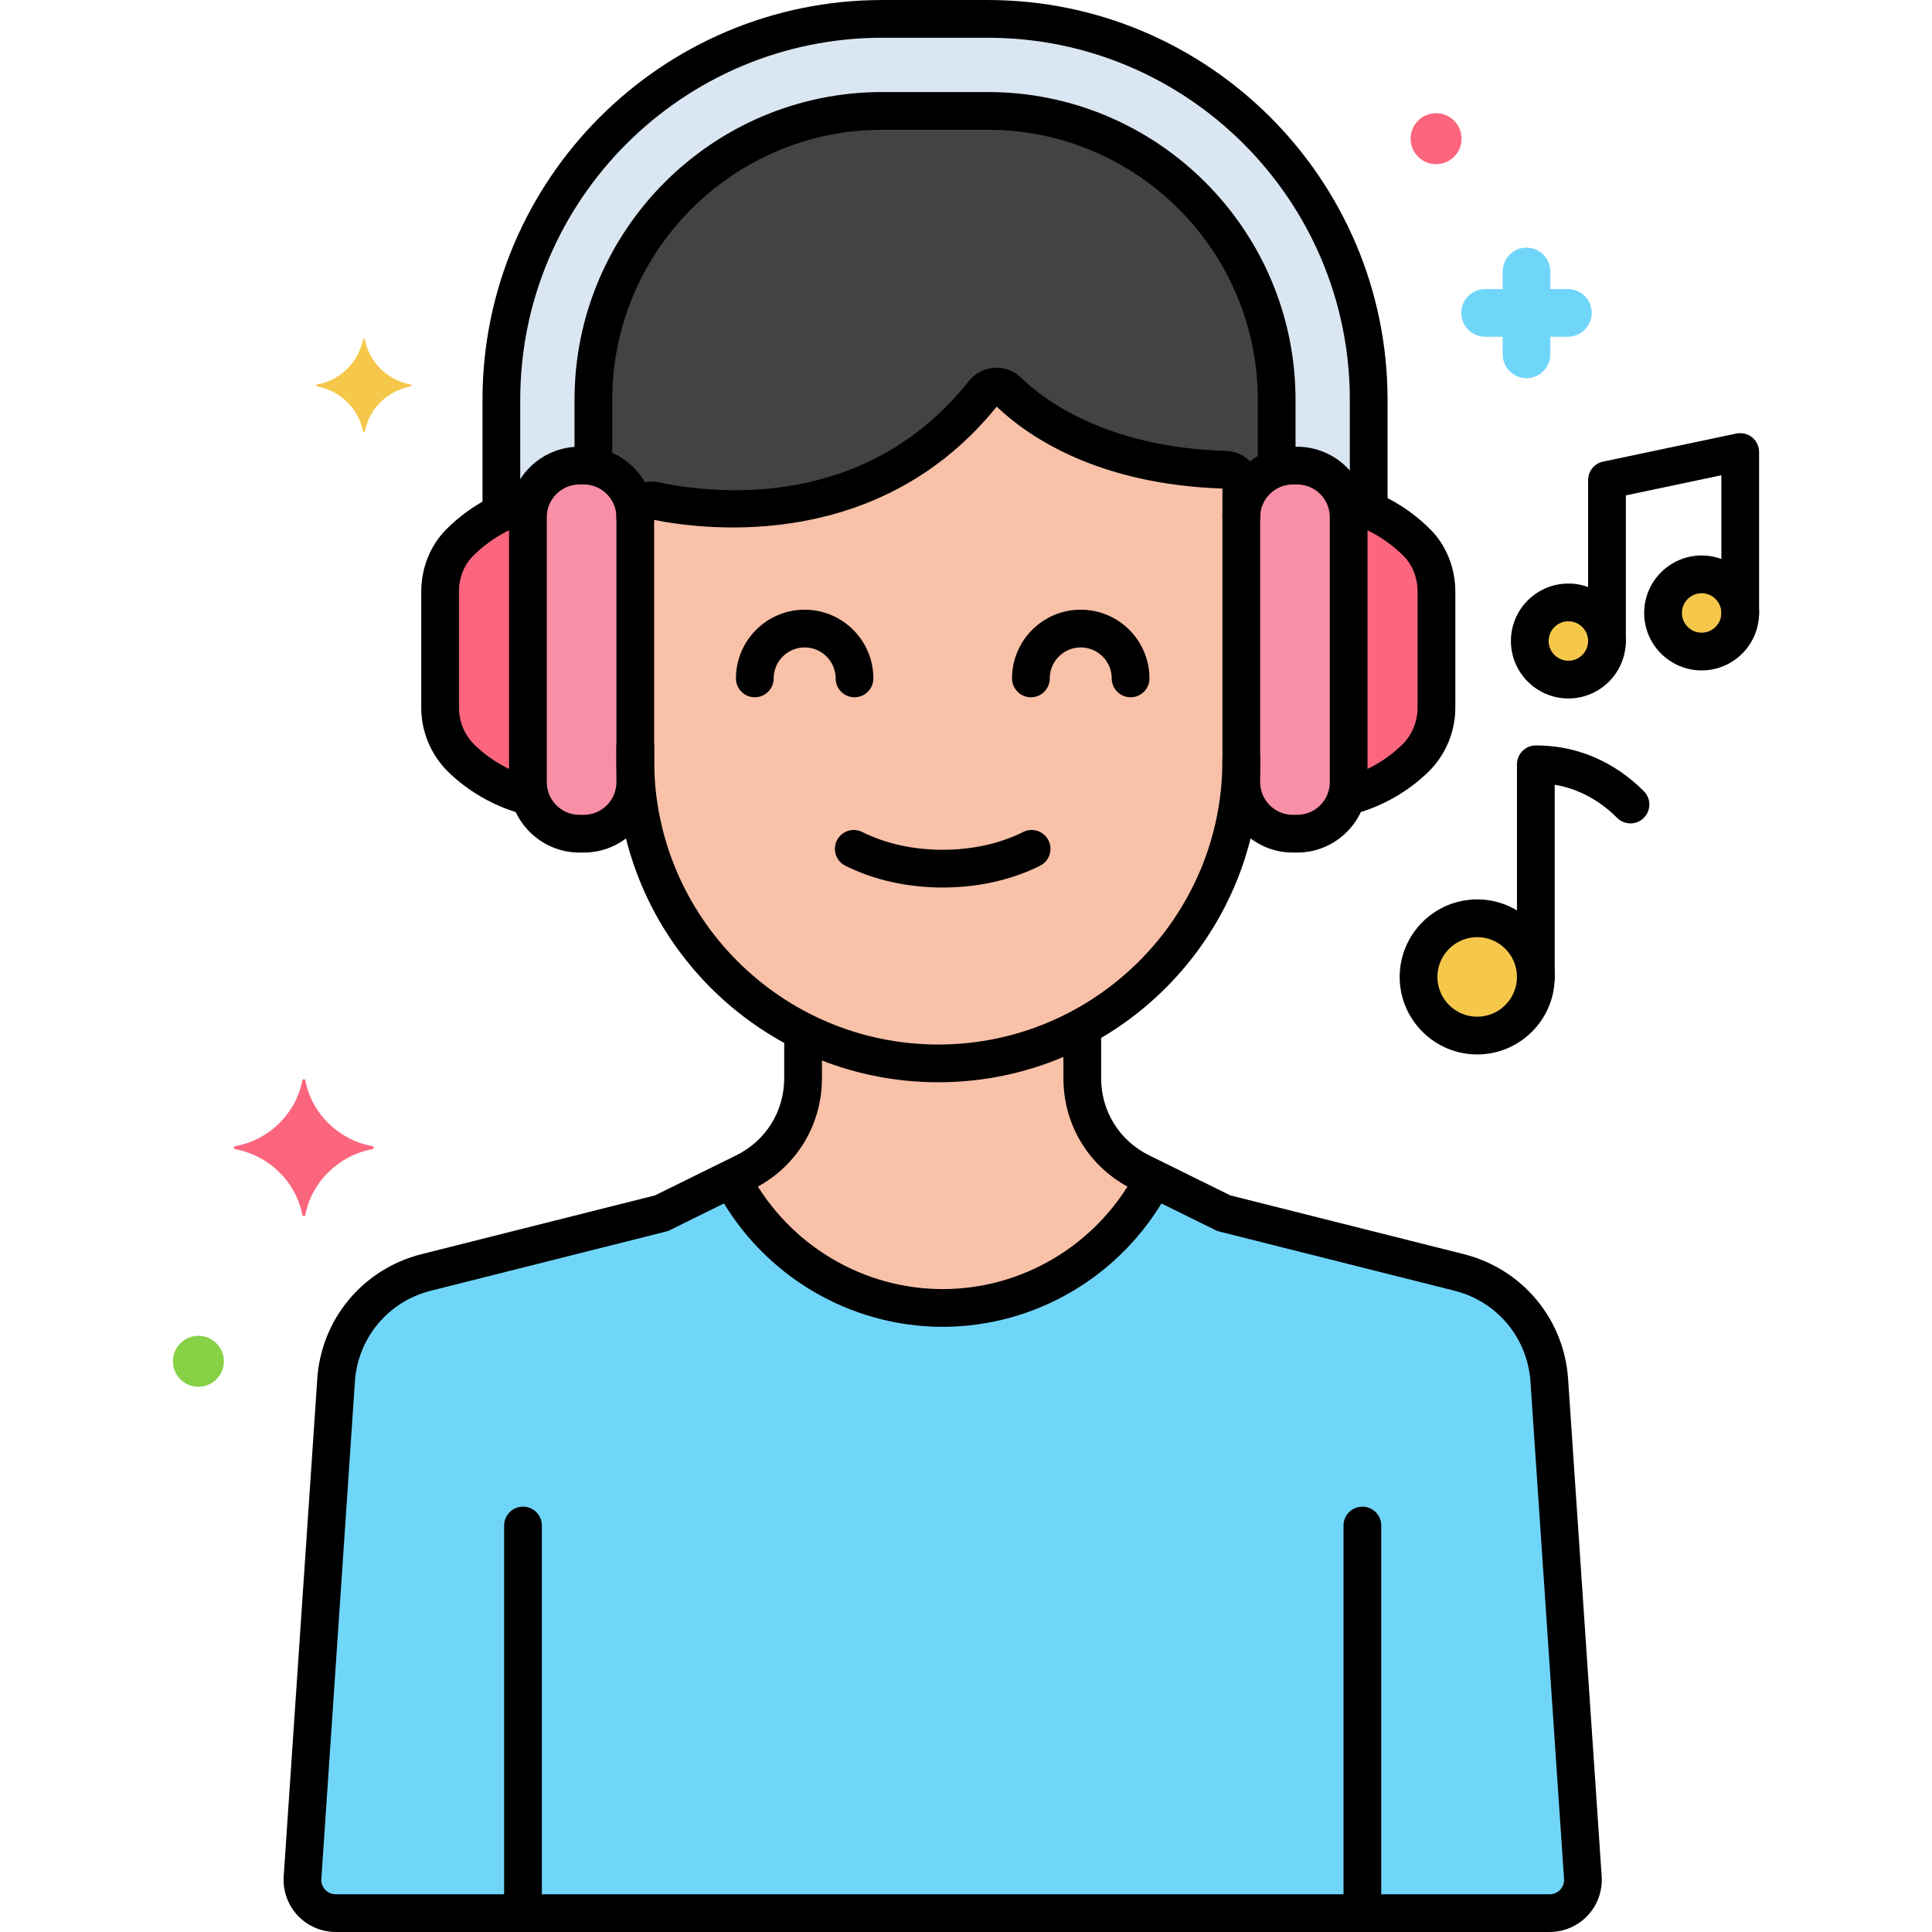 <?xml version="1.0" encoding="utf-8"?>
<!-- Generator: Adobe Illustrator 24.0.0, SVG Export Plug-In . SVG Version: 6.00 Build 0)  -->
<svg version="1.1" xmlns="http://www.w3.org/2000/svg" xmlns:xlink="http://www.w3.org/1999/xlink" x="0px" y="0px"
	 viewBox="0 0 256 256" style="enable-background:new 0 0 256 256;" xml:space="preserve">
<style type="text/css">
	.st0{fill:#F98FA6;}
	.st1{fill:#FC657E;}
	.st2{fill:#DAE6F1;}
	.st3{fill:#5290DB;}
	.st4{fill:#FCDD86;}
	.st5{fill:#F5C84C;}
	.st6{fill:#87D147;}
	.st7{fill:#70D6F9;}
	.st8{fill:#EDF4FC;}
	.st9{fill:#9BE5F9;}
	.st10{fill:#B2E26D;}
	.st11{fill:#F9C1A8;}
	.st12{fill:#414344;}
	.st13{fill:#E1FBFF;}
	.st14{fill:#FFE3EC;}
	.st15{fill:#FCBECF;}
	.st16{fill:#EF4460;}
	.st17{fill:#80C2F9;}
	.st18{fill:#3A70BF;}
	.st19{fill:#FCA265;}
	.st20{fill:#5B5D60;}
	.st21{fill:#818182;}
	.st22{fill:#C7D7E5;}
	.st23{fill:#F9D0B4;}
	.st24{fill:#AA6F59;}
	.st25{fill:#D1856D;}
	.st26{fill:#FCC29A;}
	.st27{fill:#29589F;}
	.st28{fill:#F7B386;}
	.st29{fill:#FC8C48;}
	.st30{fill:#FFF0CC;}
	.st31{fill:#57AF12;}
	.st32{fill:#3CAADC;}
	.st33{fill:#EDB311;}
	.st34{fill:#231F20;}
</style>
<g id="Layer_1">
</g>
<g id="Layer_2">
</g>
<g id="Layer_3">
</g>
<g id="Layer_4">
</g>
<g id="Layer_5">
</g>
<g id="Layer_6">
</g>
<g id="Layer_7">
</g>
<g id="Layer_8">
</g>
<g id="Layer_9">
</g>
<g id="Layer_10">
</g>
<g id="Layer_11">
</g>
<g id="Layer_12">
</g>
<g id="Layer_13">
</g>
<g id="Layer_14">
</g>
<g id="Layer_15">
</g>
<g id="Layer_16">
</g>
<g id="Layer_17">
</g>
<g id="Layer_18">
</g>
<g id="Layer_19">
</g>
<g id="Layer_20">
</g>
<g id="Layer_21">
</g>
<g id="Layer_22">
</g>
<g id="Layer_23">
</g>
<g id="Layer_24">
</g>
<g id="Layer_25">
</g>
<g id="Layer_26">
</g>
<g id="Layer_27">
</g>
<g id="Layer_28">
</g>
<g id="Layer_29">
</g>
<g id="Layer_30">
</g>
<g id="Layer_31">
</g>
<g id="Layer_32">
</g>
<g id="Layer_33">
</g>
<g id="Layer_34">
</g>
<g id="Layer_35">
</g>
<g id="Layer_36">
</g>
<g id="Layer_37">
</g>
<g id="Layer_38">
</g>
<g id="Layer_39">
</g>
<g id="Layer_40">
</g>
<g id="Layer_41">
</g>
<g id="Layer_42">
</g>
<g id="Layer_43">
</g>
<g id="Layer_44">
</g>
<g id="Layer_45">
</g>
<g id="Layer_46">
</g>
<g id="Layer_47">
</g>
<g id="Layer_48">
</g>
<g id="Layer_49">
</g>
<g id="Layer_50">
</g>
<g id="Layer_51">
</g>
<g id="Layer_52">
</g>
<g id="Layer_53">
</g>
<g id="Layer_54">
</g>
<g id="Layer_55">
</g>
<g id="Layer_56">
</g>
<g id="Layer_57">
</g>
<g id="Layer_58">
</g>
<g id="Layer_59">
</g>
<g id="Layer_60">
</g>
<g id="Layer_61">
</g>
<g id="Layer_62">
</g>
<g id="Layer_63">
</g>
<g id="Layer_64">
</g>
<g id="Layer_65">
</g>
<g id="Layer_66">
</g>
<g id="Layer_67">
</g>
<g id="Layer_68">
</g>
<g id="Layer_69">
</g>
<g id="Layer_70">
</g>
<g id="Layer_71">
</g>
<g id="Layer_72">
</g>
<g id="Layer_73">
</g>
<g id="Layer_74">
</g>
<g id="Layer_75">
</g>
<g id="Layer_76">
</g>
<g id="Layer_77">
</g>
<g id="Layer_78">
</g>
<g id="Layer_79">
</g>
<g id="Layer_80">
</g>
<g id="Layer_81">
</g>
<g id="Layer_82">
</g>
<g id="Layer_83">
</g>
<g id="Layer_84">
</g>
<g id="Layer_85">
	<g>
		<g>
			<g>
				<path class="st5" d="M195.736,121.675c-4.292,0-7.772,3.479-7.772,7.772c0,4.292,3.479,7.771,7.772,7.771
					s7.772-3.479,7.772-7.771C203.508,125.155,200.028,121.675,195.736,121.675z"/>
			</g>
		</g>
		<g>
			<g>
				<path class="st5" d="M207.818,79.823c-2.824,0-5.114,2.29-5.114,5.114s2.29,5.114,5.114,5.114c2.824,0,5.114-2.29,5.114-5.114
					S210.642,79.823,207.818,79.823z"/>
			</g>
		</g>
		<g>
			<g>
				<path class="st5" d="M225.475,76.105c-2.824,0-5.114,2.29-5.114,5.114c0,2.825,2.29,5.114,5.114,5.114
					c2.824,0,5.114-2.289,5.114-5.114C230.588,78.395,228.299,76.105,225.475,76.105z"/>
			</g>
		</g>
		<g>
			<g>
				<path class="st1" d="M49.356,151.882c-4.498-0.837-8.042-4.31-8.898-8.716c-0.043-0.221-0.352-0.221-0.395,0
					c-0.855,4.406-4.4,7.879-8.898,8.716c-0.226,0.042-0.226,0.345,0,0.387c4.498,0.838,8.042,4.311,8.898,8.717
					c0.043,0.221,0.352,0.221,0.395,0c0.855-4.406,4.4-7.879,8.898-8.717C49.582,152.227,49.582,151.924,49.356,151.882z"/>
			</g>
		</g>
		<g>
			<g>
				<path class="st5" d="M54.41,50.944c-3.062-0.57-5.475-2.935-6.057-5.934c-0.029-0.15-0.24-0.15-0.269,0
					c-0.582,3-2.995,5.364-6.057,5.934c-0.154,0.028-0.154,0.234,0,0.263c3.062,0.57,5.475,2.934,6.057,5.934
					c0.029,0.151,0.24,0.151,0.269,0c0.582-3,2.995-5.363,6.057-5.934C54.564,51.179,54.564,50.973,54.41,50.944z"/>
			</g>
		</g>
		<g>
			<g>
				<path class="st7" d="M207.754,38.302h-2.329v-2.33c0-1.744-1.413-3.157-3.157-3.157s-3.157,1.413-3.157,3.157v2.33h-2.33
					c-1.744,0-3.157,1.414-3.157,3.158c0,1.744,1.413,3.157,3.157,3.157h2.33v2.33c0,1.744,1.413,3.158,3.157,3.158
					s3.157-1.414,3.157-3.158v-2.33h2.329c1.744,0,3.157-1.414,3.157-3.157C210.912,39.715,209.498,38.302,207.754,38.302z"/>
			</g>
		</g>
		<g>
			<g>
				<path class="st6" d="M26.289,177c-1.865,0-3.377,1.512-3.377,3.377c0,1.865,1.512,3.377,3.377,3.377s3.377-1.512,3.377-3.377
					C29.666,178.512,28.154,177,26.289,177z"/>
			</g>
		</g>
		<g>
			<g>
				<path class="st1" d="M190.289,15c-1.865,0-3.377,1.512-3.377,3.377c0,1.865,1.512,3.377,3.377,3.377s3.377-1.512,3.377-3.377
					C193.666,16.512,192.154,15,190.289,15z"/>
			</g>
		</g>
		<g>
			<g>
				<path class="st2" d="M181.359,52.973c0-27.83-22.641-50.471-50.47-50.471h-13.986c-27.829,0-50.47,22.641-50.47,50.471v15.011
					c1.205-0.578,2.475-1.043,3.799-1.374c0,0,0,0.001,0,0.001c0.835-2.833,3.461-4.917,6.554-4.917h0.558
					c3.759,0,6.834,3.076,6.834,6.834v-0.101c0.001-1.351,1.269-2.347,2.591-2.07c7.274,1.522,28.908,4.125,43.573-14.317
					c0.803-1.011,2.292-1.106,3.214-0.202c3.377,3.31,12.166,9.92,28.846,10.41c1.138,0.033,2.05,0.972,2.073,2.111
					c0.004,0.208,0.007,0.418,0.007,0.628v3.542c0-3.759,3.075-6.834,6.834-6.834h0.558c3.093,0,5.719,2.084,6.554,4.917l0-0.001
					c1.012,0.253,1.989,0.591,2.934,0.991V52.973z"/>
			</g>
		</g>
		<g>
			<g>
				<path class="st0" d="M171.871,61.694h-0.558c-3.759,0-6.834,3.076-6.834,6.834v35.108c0,3.759,3.075,6.834,6.834,6.834h0.558
					c3.759,0,6.834-3.076,6.834-6.834V68.529C178.706,64.77,175.63,61.694,171.871,61.694z"/>
			</g>
		</g>
		<g>
			<g>
				<path class="st1" d="M187.771,71.927c-2.534-2.549-5.748-4.417-9.346-5.317c0.18,0.609,0.281,1.253,0.281,1.919v35.108
					c0,0.659-0.099,1.296-0.276,1.9c3.468-0.872,6.587-2.623,9.074-5.035c1.819-1.763,2.834-4.198,2.834-6.732V78.379
					C190.338,75.979,189.463,73.629,187.771,71.927z"/>
			</g>
		</g>
		<g>
			<g>
				<path class="st0" d="M77.342,61.694h-0.558c-3.759,0-6.834,3.076-6.834,6.834v35.108c0,3.759,3.075,6.834,6.834,6.834h0.558
					c3.759,0,6.834-3.076,6.834-6.834V68.529C84.177,64.77,81.101,61.694,77.342,61.694z"/>
			</g>
		</g>
		<g>
			<g>
				<path class="st1" d="M69.95,68.529c0-0.667,0.101-1.31,0.281-1.919c-3.598,0.901-6.813,2.769-9.346,5.317
					c-1.692,1.702-2.567,4.053-2.567,6.453v15.392c0,2.534,1.015,4.969,2.834,6.732c2.488,2.412,5.606,4.163,9.074,5.035
					c-0.176-0.604-0.276-1.241-0.276-1.9V68.529z"/>
			</g>
		</g>
		<g>
			<g>
				<path class="st12" d="M130.889,14.696h-13.986c-21.106,0-38.276,17.171-38.276,38.277v8.848c3.15,0.605,5.55,3.389,5.55,6.708
					v-0.101c0.001-1.351,1.269-2.347,2.591-2.07c7.274,1.522,28.908,4.125,43.573-14.317c0.803-1.011,2.292-1.106,3.214-0.202
					c3.377,3.31,12.166,9.92,28.846,10.41c1.138,0.033,2.05,0.972,2.073,2.111c0.004,0.208,0.007,0.418,0.007,0.628v3.542
					c0-3.008,1.972-5.574,4.685-6.481v-9.075C169.164,31.867,151.994,14.696,130.889,14.696z"/>
			</g>
		</g>
		<g>
			<g>
				<path class="st11" d="M164.473,64.359c-0.023-1.139-0.934-2.077-2.073-2.111c-16.68-0.489-25.469-7.1-28.846-10.41
					c-0.922-0.904-2.41-0.808-3.214,0.202c-14.665,18.442-36.299,15.84-43.573,14.317c-1.322-0.276-2.59,0.72-2.591,2.07v32.326
					c0,22.083,18.068,40.151,40.151,40.151h0c22.083,0,40.151-18.068,40.151-40.151V64.987
					C164.479,64.777,164.477,64.567,164.473,64.359z"/>
			</g>
		</g>
		<g>
			<g>
				<path class="st7" d="M205.301,183.09c-0.385-6.923-5.228-12.791-11.952-14.484l-31.182-7.849l-11.021-5.434
					c-4.737-2.335-7.737-7.159-7.737-12.44v-6.834c-5.684,3.095-12.187,4.856-19.081,4.856h0c-6.429,0-12.512-1.54-17.914-4.256
					v6.234c0,5.282-3,10.105-7.737,12.44l-11.021,5.434l-31.182,7.849c-6.724,1.693-11.567,7.561-11.952,14.484l-4.439,65.76
					c-0.141,2.525,1.869,4.65,4.398,4.65h160.861c2.529,0,4.539-2.125,4.398-4.65L205.301,183.09z"/>
			</g>
		</g>
		<g>
			<g>
				<path class="st11" d="M151.146,155.323c-4.737-2.335-7.737-7.159-7.737-12.44v-6.834c-5.684,3.095-12.187,4.856-19.081,4.856h0
					c-6.429,0-12.512-1.54-17.914-4.256v6.234c0,5.282-3,10.105-7.737,12.44l-1.731,0.854c5.23,10.148,15.818,17.134,27.965,17.134
					s22.735-6.985,27.965-17.134L151.146,155.323z"/>
			</g>
		</g>
		<g>
			<g>
				<g>
					<path d="M166.972,64.31c-0.049-2.485-2.025-4.488-4.499-4.561c-16.075-0.472-24.355-6.938-27.169-9.696
						c-0.943-0.925-2.248-1.41-3.553-1.327c-1.316,0.082-2.543,0.723-3.367,1.759c-13.553,17.045-33.26,15.068-41.104,13.426
						c-1.38-0.286-2.8,0.057-3.896,0.945c-1.084,0.88-1.706,2.182-1.707,3.6v32.298c0,23.518,19.134,42.651,42.651,42.651
						s42.65-19.134,42.65-42.651V64.986C166.979,64.762,166.977,64.536,166.972,64.31z M161.979,100.753
						c0,20.761-16.89,37.651-37.65,37.651s-37.651-16.891-37.651-37.651V68.891c7.29,1.449,29.989,4.053,45.393-15.01
						c4.126,3.937,13.299,10.284,29.908,10.855c0.001,0.083,0.001,0.167,0.001,0.25V100.753z"/>
				</g>
			</g>
		</g>
		<g>
			<g>
				<path d="M180.523,199.64c-1.381,0-2.5,1.119-2.5,2.5v50.324c0,1.381,1.119,2.5,2.5,2.5s2.5-1.119,2.5-2.5V202.14
					C183.023,200.759,181.904,199.64,180.523,199.64z"/>
			</g>
		</g>
		<g>
			<g>
				<path d="M69.3,199.64c-1.381,0-2.5,1.119-2.5,2.5v50.324c0,1.381,1.119,2.5,2.5,2.5s2.5-1.119,2.5-2.5V202.14
					C71.8,200.759,70.681,199.64,69.3,199.64z"/>
			</g>
		</g>
		<g>
			<g>
				<path d="M212.234,248.683l-4.438-65.731c-0.449-8.06-6.01-14.799-13.838-16.771l-30.925-7.782l-10.783-5.317
					c-3.911-1.93-6.342-5.837-6.342-10.198v-6.173c0-1.381-1.119-2.5-2.5-2.5s-2.5,1.119-2.5,2.5v6.173
					c0,6.279,3.499,11.905,9.131,14.683L161.062,163c0.158,0.078,0.324,0.139,0.495,0.183l31.182,7.847
					c5.694,1.435,9.739,6.337,10.068,12.229l4.438,65.731c0.029,0.528-0.154,1.03-0.519,1.415c-0.363,0.384-0.854,0.596-1.383,0.596
					H44.48c-0.528,0-1.02-0.212-1.383-0.596c-0.364-0.385-0.548-0.887-0.521-1.386l4.441-65.79
					c0.327-5.862,4.372-10.765,10.066-12.198l31.182-7.848c0.171-0.044,0.337-0.104,0.495-0.183l11.021-5.435
					c5.632-2.777,9.131-8.403,9.131-14.683v-5.591c0-1.381-1.119-2.5-2.5-2.5s-2.5,1.119-2.5,2.5v5.591
					c0,4.361-2.43,8.269-6.342,10.198l-10.783,5.317l-30.925,7.783c-7.828,1.971-13.389,8.71-13.836,16.74l-4.441,65.79
					c-0.105,1.886,0.579,3.755,1.878,5.128c1.298,1.373,3.126,2.16,5.016,2.16h160.862c1.89,0,3.718-0.787,5.016-2.16
					C211.657,252.467,212.342,250.598,212.234,248.683z"/>
			</g>
		</g>
		<g>
			<g>
				<path d="M153.624,154.862c-1.204-0.671-2.729-0.235-3.399,0.972c-5.133,9.237-14.833,14.977-25.313,14.977
					c-10.493,0-20.198-5.75-25.329-15.006c-0.671-1.209-2.192-1.644-3.398-0.975c-1.208,0.669-1.644,2.191-0.975,3.398
					c6.012,10.845,17.393,17.582,29.702,17.582c12.295,0,23.67-6.725,29.685-17.549
					C155.266,157.056,154.831,155.533,153.624,154.862z"/>
			</g>
		</g>
		<g>
			<g>
				<path d="M106.62,80.788c-5.021,0-9.105,4.085-9.105,9.105c0,1.381,1.119,2.5,2.5,2.5s2.5-1.119,2.5-2.5
					c0-2.264,1.842-4.105,4.105-4.105s4.105,1.842,4.105,4.105c0,1.381,1.119,2.5,2.5,2.5s2.5-1.119,2.5-2.5
					C115.726,84.873,111.641,80.788,106.62,80.788z"/>
			</g>
		</g>
		<g>
			<g>
				<path d="M143.203,80.788c-5.021,0-9.105,4.085-9.105,9.105c0,1.381,1.119,2.5,2.5,2.5s2.5-1.119,2.5-2.5
					c0-2.264,1.842-4.105,4.105-4.105s4.105,1.842,4.105,4.105c0,1.381,1.119,2.5,2.5,2.5s2.5-1.119,2.5-2.5
					C152.309,84.873,148.224,80.788,143.203,80.788z"/>
			</g>
		</g>
		<g>
			<g>
				<path d="M138.931,111.357c-0.617-1.234-2.12-1.731-3.355-1.115c-3.078,1.543-6.766,2.358-10.663,2.358
					c-3.898,0-7.586-0.815-10.664-2.358c-1.232-0.616-2.736-0.12-3.355,1.115c-0.618,1.234-0.119,2.736,1.115,3.355
					c3.77,1.889,8.231,2.888,12.904,2.888c4.672,0,9.134-0.999,12.903-2.888C139.05,114.094,139.549,112.592,138.931,111.357z"/>
			</g>
		</g>
		<g>
			<g>
				<path d="M171.871,59.194h-0.558c-5.147,0-9.335,4.188-9.335,9.334c0,1.381,1.119,2.5,2.5,2.5s2.5-1.119,2.5-2.5
					c0-2.39,1.944-4.334,4.335-4.334h0.558c2.39,0,4.334,1.944,4.334,4.334v35.109c0,2.39-1.944,4.334-4.334,4.334h-0.558
					c-2.391,0-4.335-1.944-4.335-4.334v-3.055c0-1.381-1.119-2.5-2.5-2.5s-2.5,1.119-2.5,2.5v3.055c0,5.146,4.188,9.334,9.335,9.334
					h0.558c5.146,0,9.334-4.188,9.334-9.334V68.528C181.205,63.382,177.018,59.194,171.871,59.194z"/>
			</g>
		</g>
		<g>
			<g>
				<path d="M189.545,70.164c-2.817-2.833-6.342-4.872-10.193-5.897c-1.328-0.353-2.703,0.438-3.059,1.773
					c-0.355,1.334,0.438,2.703,1.773,3.059c2.996,0.798,5.739,2.385,7.932,4.59c1.169,1.177,1.84,2.887,1.84,4.69v15.392
					c0,1.86-0.756,3.659-2.074,4.938c-2.133,2.067-4.796,3.568-7.7,4.342c-1.335,0.355-2.129,1.725-1.773,3.059
					c0.298,1.119,1.309,1.858,2.414,1.858c0.213,0,0.43-0.027,0.645-0.085c3.729-0.992,7.15-2.923,9.896-5.584
					c2.284-2.214,3.594-5.322,3.594-8.527V78.379C192.838,75.265,191.638,72.271,189.545,70.164z"/>
			</g>
		</g>
		<g>
			<g>
				<path d="M84.177,96.502c-1.381,0-2.5,1.119-2.5,2.5v4.636c0,2.39-1.944,4.334-4.334,4.334h-0.559
					c-2.39,0-4.334-1.944-4.334-4.334V68.528c0-2.39,1.944-4.334,4.334-4.334h0.559c2.39,0,4.334,1.944,4.334,4.334
					c0,1.381,1.119,2.5,2.5,2.5s2.5-1.119,2.5-2.5c0-5.146-4.188-9.334-9.334-9.334h-0.559c-5.146,0-9.334,4.188-9.334,9.334v35.109
					c0,5.146,4.188,9.334,9.334,9.334h0.559c5.146,0,9.334-4.188,9.334-9.334v-4.636C86.677,97.621,85.558,96.502,84.177,96.502z"/>
			</g>
		</g>
		<g>
			<g>
				<path d="M70.277,102.964c-2.78-0.795-5.334-2.267-7.386-4.256c-1.318-1.278-2.074-3.077-2.074-4.938V78.379
					c0-1.804,0.671-3.514,1.841-4.689c2.15-2.164,4.838-3.736,7.771-4.548c1.331-0.367,2.111-1.744,1.743-3.075
					c-0.367-1.331-1.742-2.118-3.075-1.743c-3.77,1.041-7.222,3.062-9.984,5.841c-2.094,2.105-3.295,5.1-3.295,8.215v15.392
					c0,3.205,1.31,6.313,3.594,8.527c2.641,2.561,5.923,4.453,9.491,5.473c0.229,0.066,0.461,0.098,0.688,0.098
					c1.088,0,2.089-0.716,2.402-1.813C72.373,104.727,71.604,103.343,70.277,102.964z"/>
			</g>
		</g>
		<g>
			<g>
				<path d="M130.889,12.196h-13.986c-22.484,0-40.776,18.292-40.776,40.776v7.967c0,1.381,1.119,2.5,2.5,2.5s2.5-1.119,2.5-2.5
					v-7.967c0-19.728,16.049-35.776,35.776-35.776h13.986c19.727,0,35.775,16.049,35.775,35.776v8.466c0,1.381,1.119,2.5,2.5,2.5
					s2.5-1.119,2.5-2.5v-8.466C171.664,30.488,153.372,12.196,130.889,12.196z"/>
			</g>
		</g>
		<g>
			<g>
				<path d="M130.889,0.002h-13.986c-29.208,0-52.97,23.763-52.97,52.971v14.586c0,1.381,1.119,2.5,2.5,2.5s2.5-1.119,2.5-2.5
					V52.973c0-26.451,21.52-47.971,47.97-47.971h13.986c26.45,0,47.97,21.52,47.97,47.971v13.989c0,1.381,1.119,2.5,2.5,2.5
					s2.5-1.119,2.5-2.5V52.973C183.858,23.765,160.097,0.002,130.889,0.002z"/>
			</g>
		</g>
		<g>
			<g>
				<path d="M217.817,104.838c-2.76-2.766-7.481-6.063-14.31-6.063c-1.381,0-2.5,1.119-2.5,2.5v28.173c0,1.381,1.119,2.5,2.5,2.5
					s2.5-1.119,2.5-2.5v-25.466c3.796,0.64,6.538,2.651,8.269,4.388c0.978,0.977,2.559,0.979,3.536,0.005
					C218.79,107.398,218.792,105.815,217.817,104.838z"/>
			</g>
		</g>
		<g>
			<g>
				<g>
					<path d="M195.736,119.176c-5.664,0-10.271,4.607-10.271,10.271s4.607,10.271,10.271,10.271s10.271-4.607,10.271-10.271
						S201.4,119.176,195.736,119.176z M195.736,134.719c-2.906,0-5.271-2.365-5.271-5.271s2.365-5.271,5.271-5.271
						s5.271,2.365,5.271,5.271S198.643,134.719,195.736,134.719z"/>
				</g>
			</g>
		</g>
		<g>
			<g>
				<path d="M232.164,57.952c-0.586-0.476-1.355-0.661-2.09-0.505l-17.657,3.718c-1.157,0.243-1.985,1.264-1.985,2.446v21.325
					c0,1.381,1.119,2.5,2.5,2.5s2.5-1.119,2.5-2.5V65.64l12.657-2.665V81.22c0,1.381,1.119,2.5,2.5,2.5s2.5-1.119,2.5-2.5V59.894
					C233.089,59.141,232.749,58.427,232.164,57.952z"/>
			</g>
		</g>
		<g>
			<g>
				<g>
					<path d="M207.818,77.323c-4.198,0-7.614,3.415-7.614,7.613s3.416,7.614,7.614,7.614s7.613-3.416,7.613-7.614
						S212.017,77.323,207.818,77.323z M207.818,87.551c-1.441,0-2.614-1.173-2.614-2.614s1.173-2.613,2.614-2.613
						s2.613,1.172,2.613,2.613S209.26,87.551,207.818,87.551z"/>
				</g>
			</g>
		</g>
		<g>
			<g>
				<g>
					<path d="M225.475,73.605c-4.198,0-7.614,3.416-7.614,7.614s3.416,7.613,7.614,7.613s7.614-3.415,7.614-7.613
						S229.673,73.605,225.475,73.605z M225.475,83.833c-1.441,0-2.614-1.172-2.614-2.613s1.173-2.614,2.614-2.614
						s2.614,1.173,2.614,2.614S226.916,83.833,225.475,83.833z"/>
				</g>
			</g>
		</g>
	</g>
</g>
</svg>
